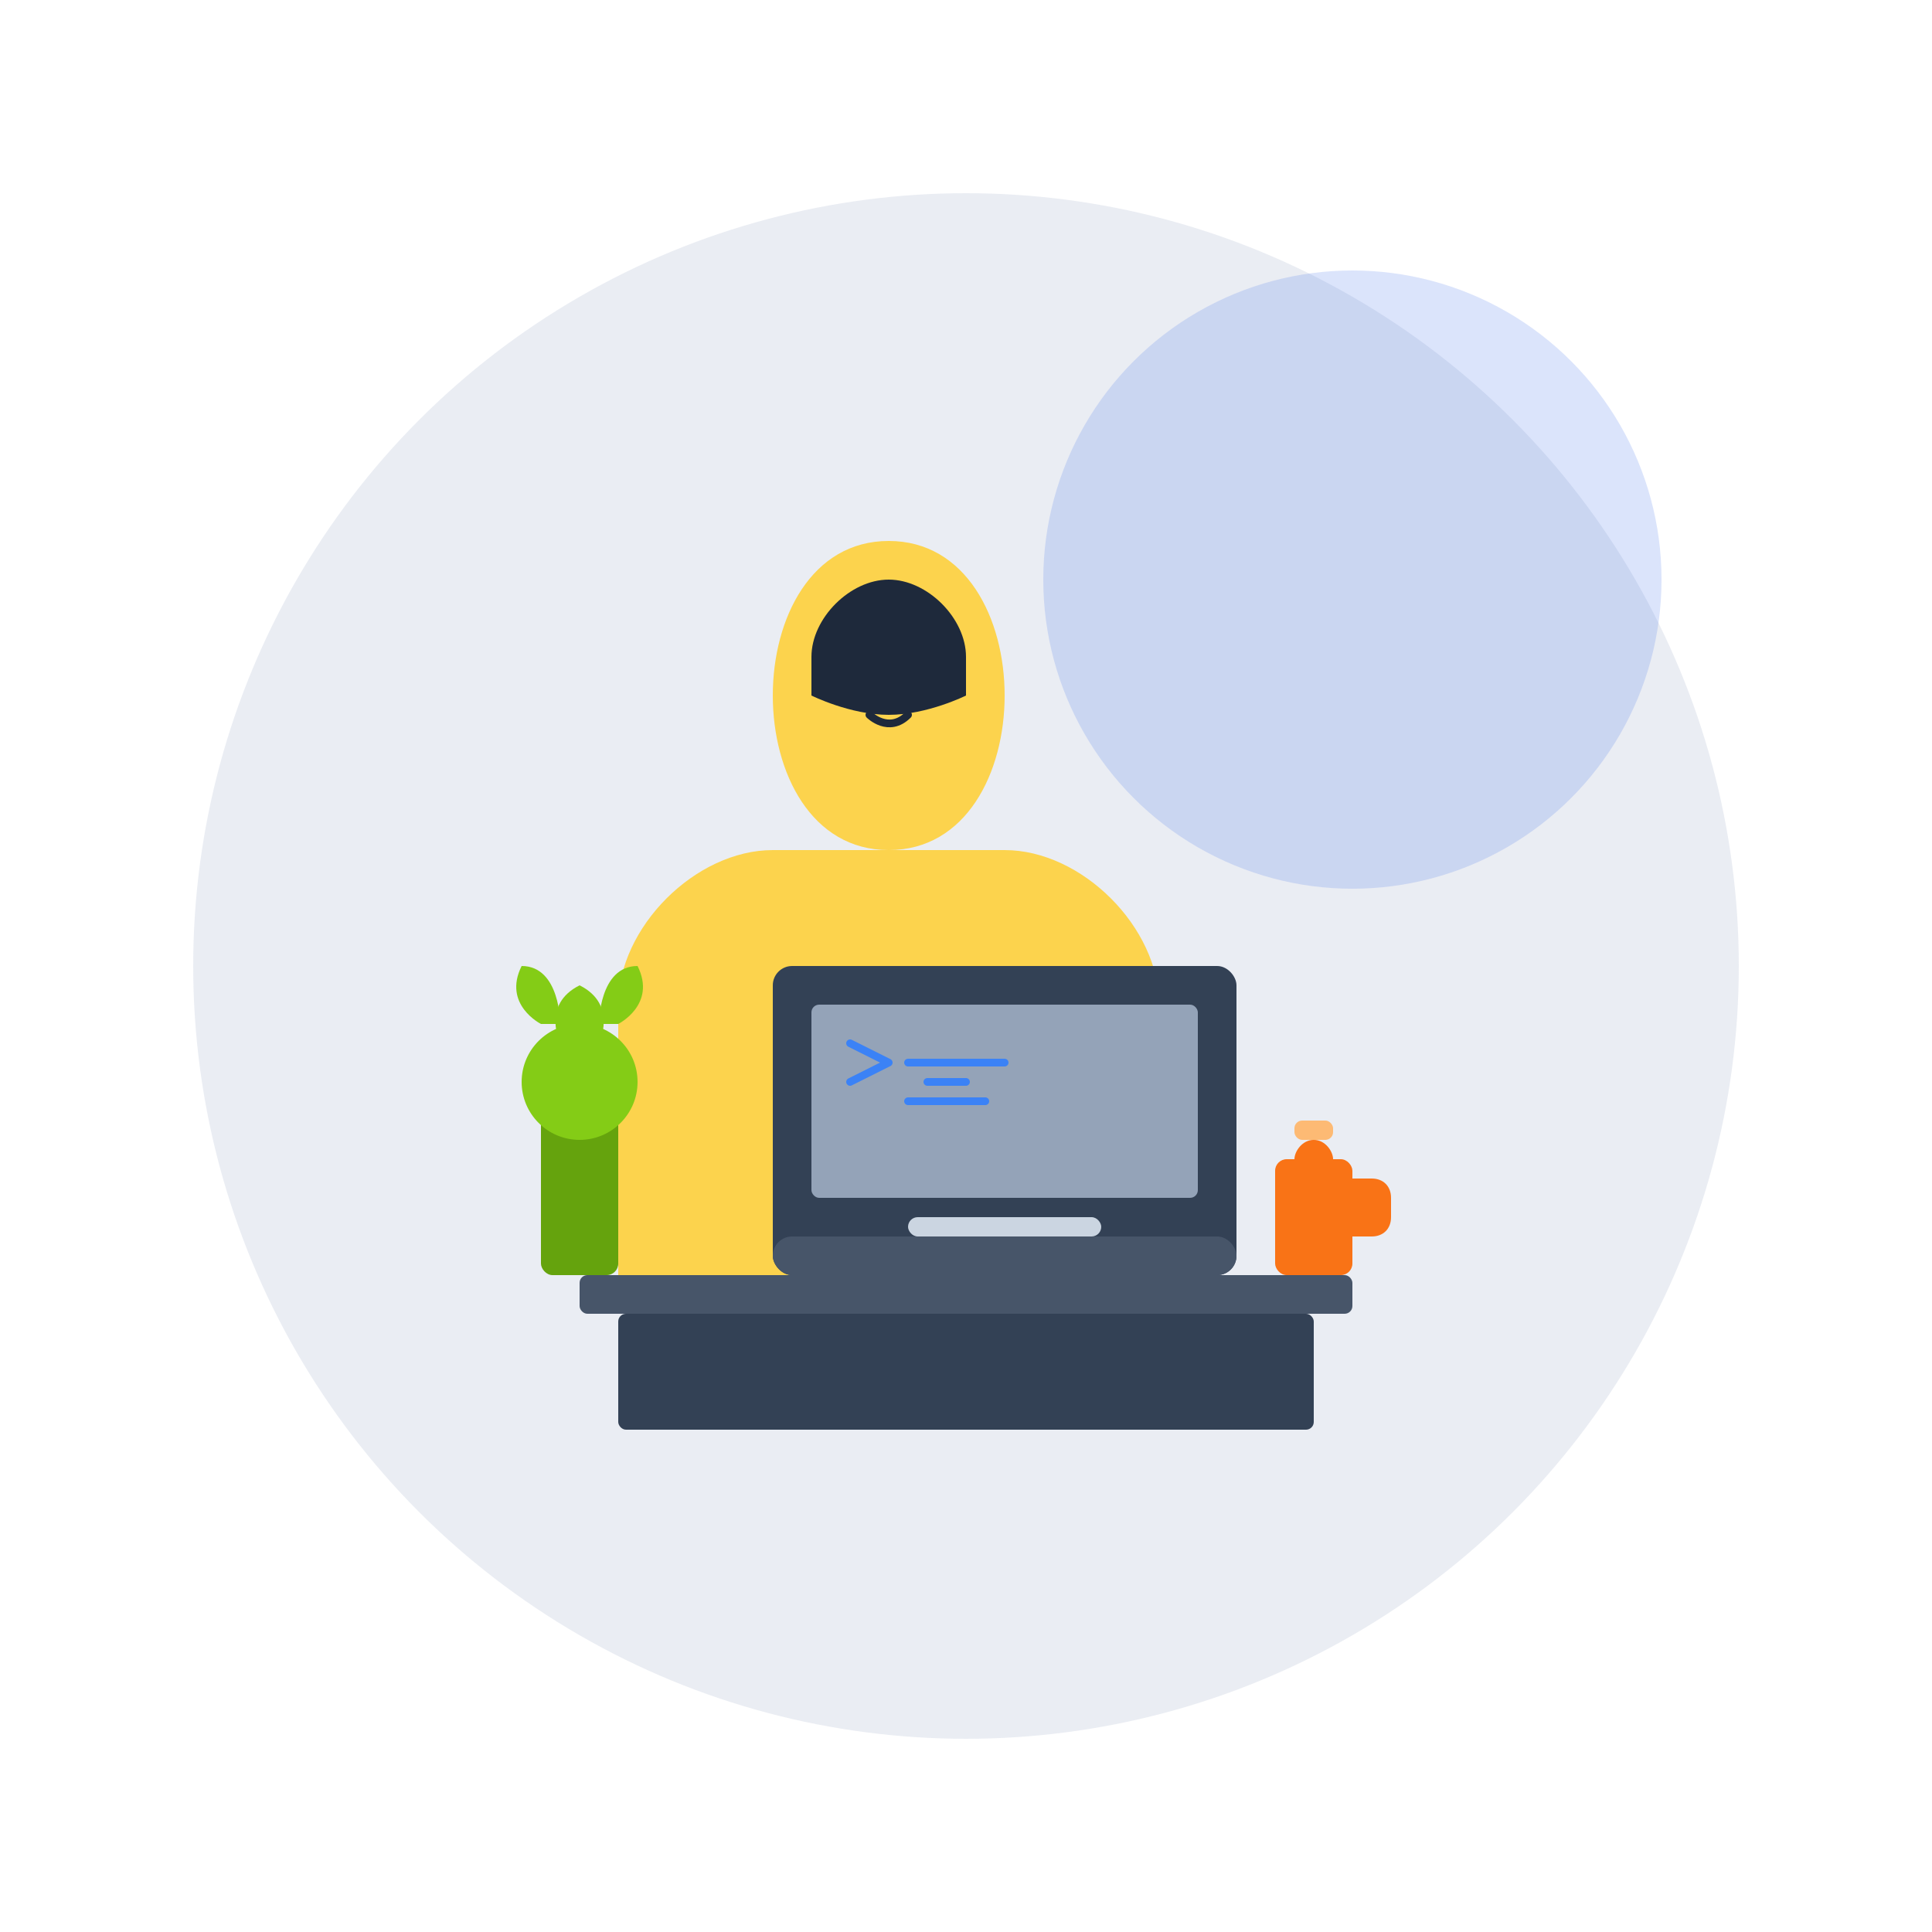 <svg width="500" height="500" viewBox="0 0 500 500" fill="none" xmlns="http://www.w3.org/2000/svg">
  <!-- Background Shapes -->
  <circle cx="250" cy="250" r="200" fill="#304b8a" opacity="0.1"/>
  <circle cx="350" cy="150" r="80" fill="#4b7bec" opacity="0.2"/>
  
  <!-- Person -->
  <path d="M230 220C250 220 260 200 260 180C260 160 250 140 230 140C210 140 200 160 200 180C200 200 210 220 230 220Z" fill="#fcd34d"/>
  <path d="M200 220C180 220 160 240 160 260V340H300V260C300 240 280 220 260 220H200Z" fill="#fcd34d"/>
  
  <!-- Hair -->
  <path d="M230 160C240 160 250 160 250 180C250 170 240 180 230 180C220 180 210 170 210 180C210 160 220 160 230 160Z" fill="#1e293b"/>
  <path d="M210 170C210 160 220 150 230 150C240 150 250 160 250 170V180C250 180 240 185 230 185C220 185 210 180 210 180V170Z" fill="#1e293b"/>
  
  <!-- Face Features -->
  <circle cx="220" cy="175" r="3" fill="#1e293b"/>
  <circle cx="240" cy="175" r="3" fill="#1e293b"/>
  <path d="M225 185C225 185 230 190 235 185" stroke="#1e293b" stroke-width="2" stroke-linecap="round"/>
  
  <!-- Laptop -->
  <rect x="200" y="250" width="120" height="80" rx="5" fill="#334155"/>
  <rect x="200" y="320" width="120" height="10" rx="5" fill="#475569"/>
  <rect x="210" y="260" width="100" height="50" rx="2" fill="#94a3b8"/>
  <rect x="235" y="315" width="50" height="5" rx="2.5" fill="#cbd5e1"/>
  
  <!-- Code on Screen -->
  <path d="M220 270L230 275L220 280" stroke="#3b82f6" stroke-width="2" stroke-linecap="round" stroke-linejoin="round"/>
  <path d="M235 285H255" stroke="#3b82f6" stroke-width="2" stroke-linecap="round"/>
  <path d="M235 275H260" stroke="#3b82f6" stroke-width="2" stroke-linecap="round"/>
  <path d="M240 280H250" stroke="#3b82f6" stroke-width="2" stroke-linecap="round"/>
  
  <!-- Desk -->
  <rect x="150" y="330" width="200" height="10" rx="2" fill="#475569"/>
  <rect x="160" y="340" width="180" height="30" rx="2" fill="#334155"/>
  
  <!-- Coffee Cup -->
  <rect x="330" y="300" width="20" height="30" rx="3" fill="#f97316"/>
  <path d="M350 305H355C358 305 360 307 360 310V315C360 318 358 320 355 320H350V305Z" fill="#f97316"/>
  <path d="M335 300C335 298 337 295 340 295C343 295 345 298 345 300H335Z" fill="#f97316"/>
  <rect x="335" y="290" width="10" height="5" rx="2" fill="#fdba74"/>
  
  <!-- Plant -->
  <rect x="140" y="280" width="20" height="50" rx="3" fill="#65a30d"/>
  <circle cx="150" cy="280" r="15" fill="#84cc16"/>
  <path d="M145 270C145 270 140 260 150 255C160 260 155 270 155 270" fill="#84cc16"/>
  <path d="M140 265C140 265 130 260 135 250C145 250 145 265 145 265" fill="#84cc16"/>
  <path d="M160 265C160 265 170 260 165 250C155 250 155 265 155 265" fill="#84cc16"/>
</svg> 
